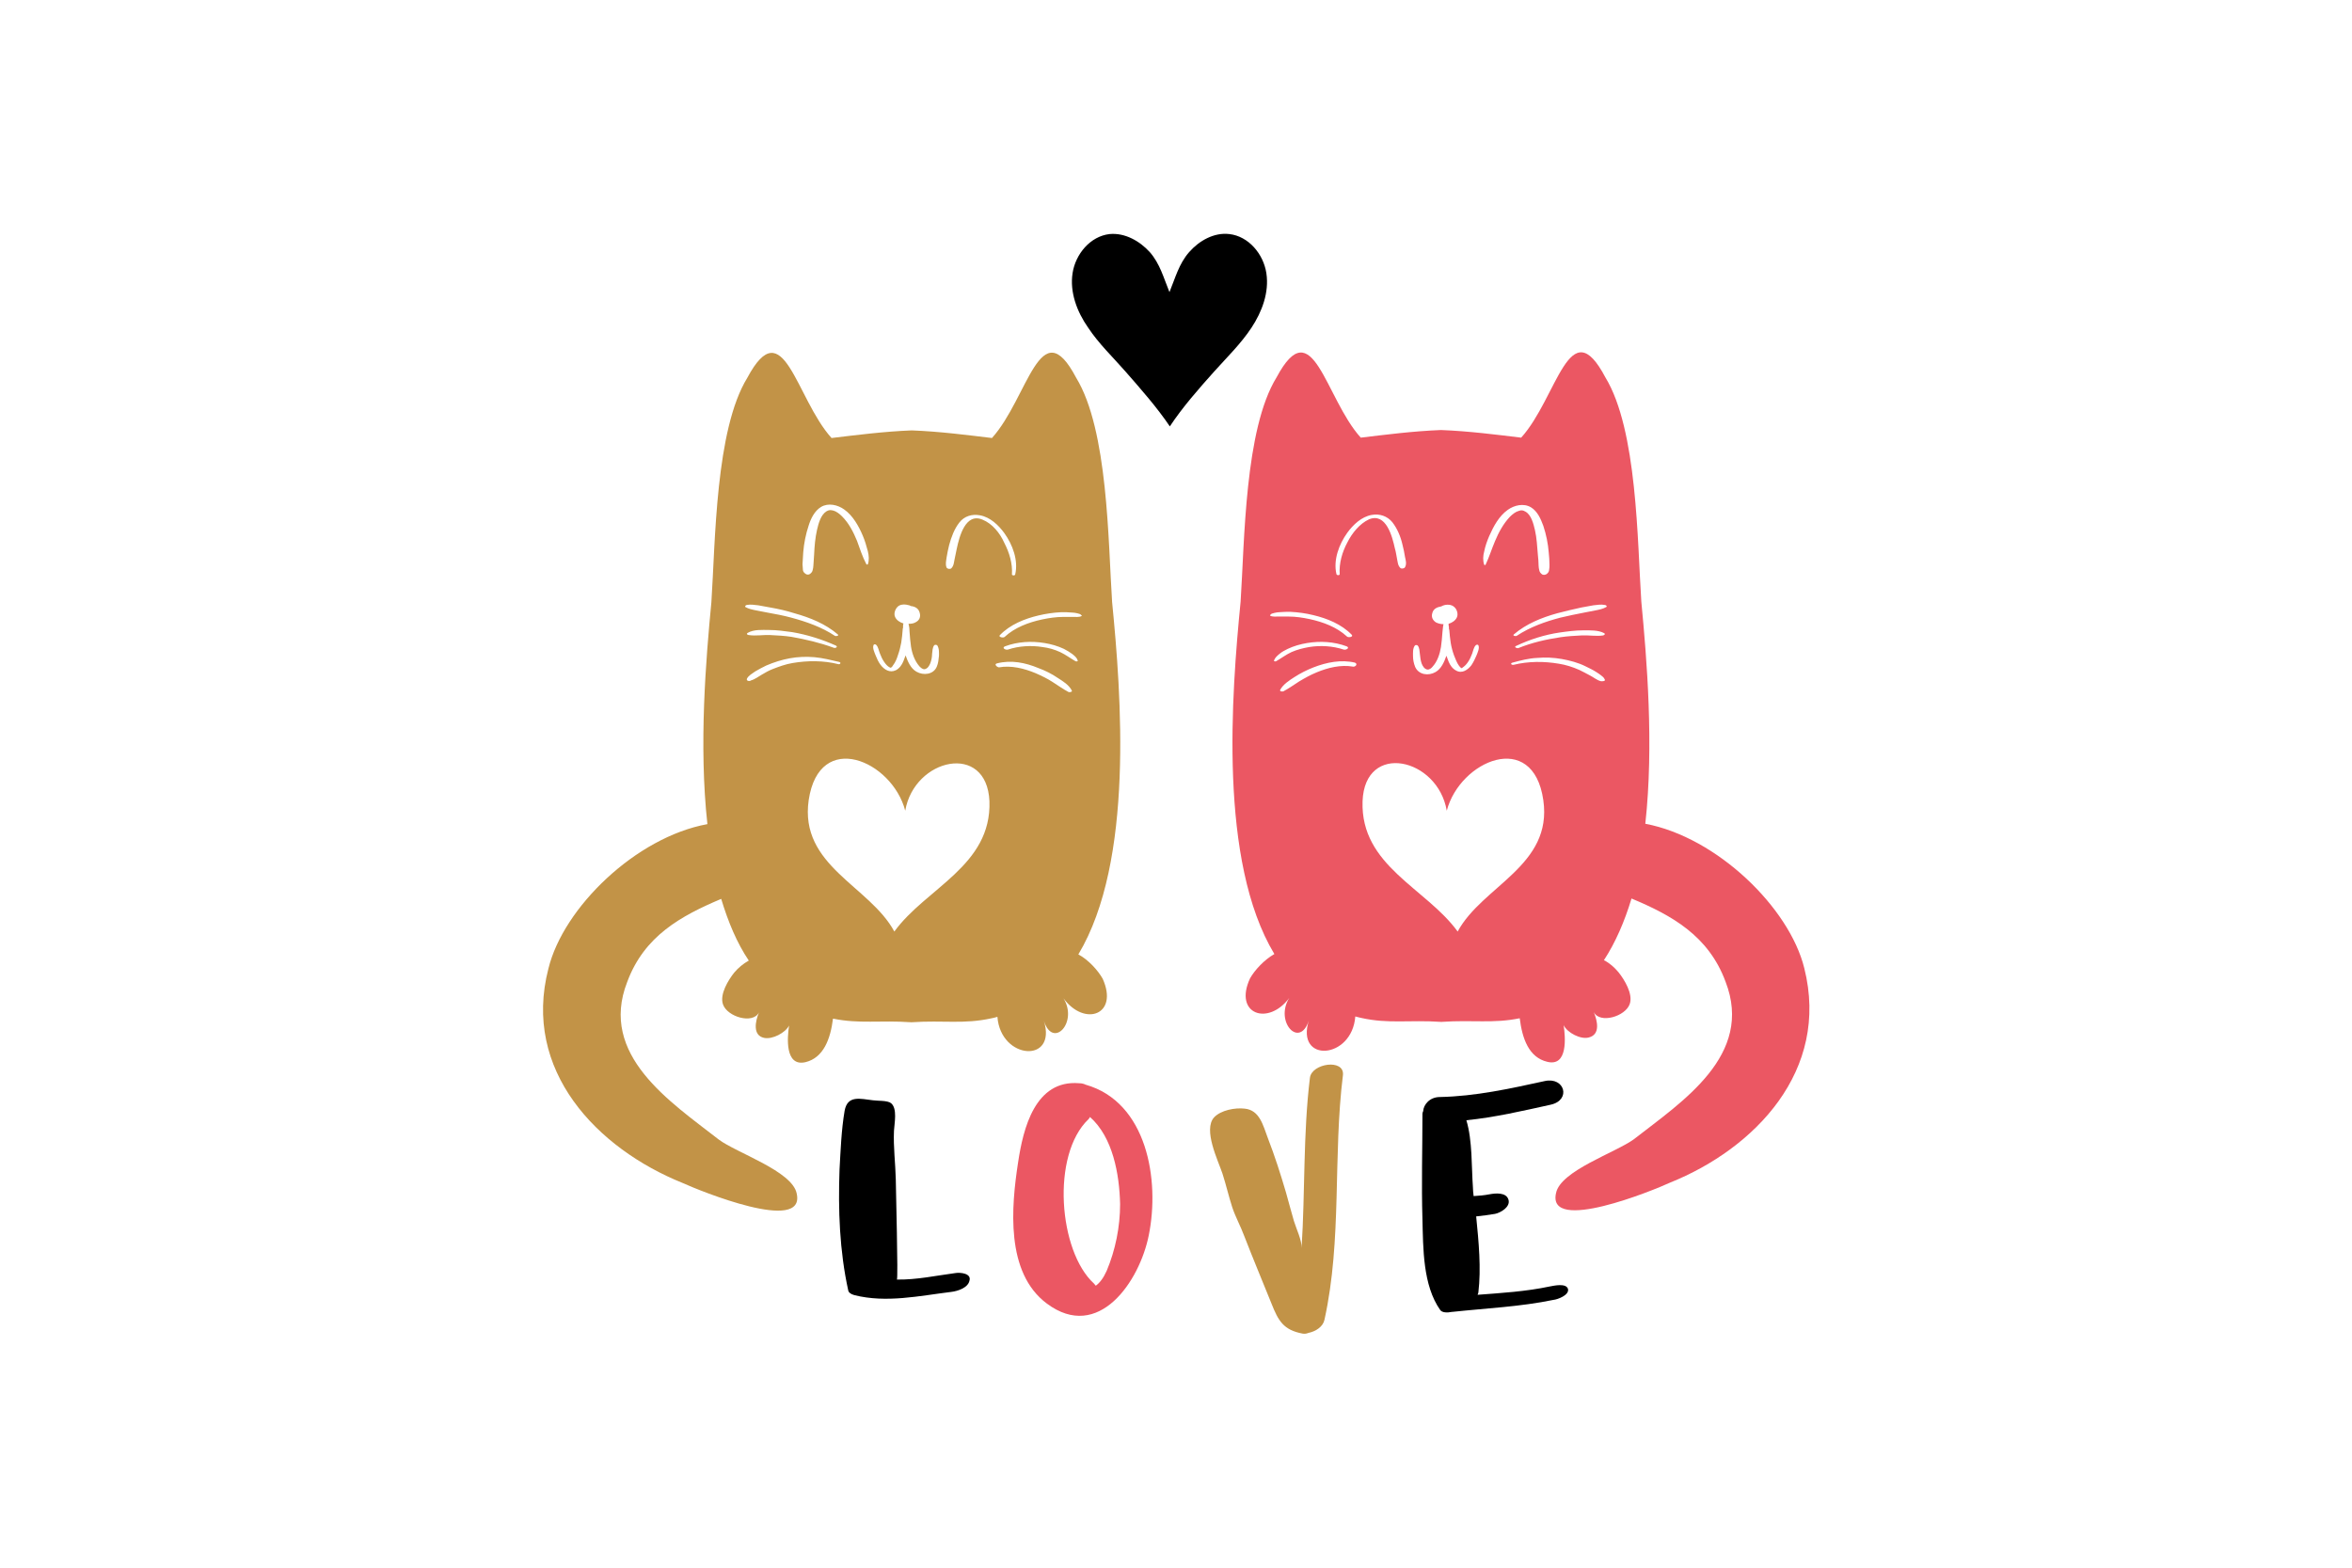 <?xml version="1.0" encoding="utf-8"?>
<!-- Generator: Adobe Illustrator 20.1.0, SVG Export Plug-In . SVG Version: 6.00 Build 0)  -->
<svg version="1.1" id="Calque_1" xmlns="http://www.w3.org/2000/svg" xmlns:xlink="http://www.w3.org/1999/xlink" x="0px" y="0px" width="300px" height="200px"
	 viewBox="0 0 432 432" style="enable-background:new 0 0 432 432;" xml:space="preserve">
<style type="text/css">
	.st0{fill:#EF7B7E;}
	.st1{fill:#FFFFFF;}
	.st2{fill-rule:evenodd;clip-rule:evenodd;}
	.st3{fill:#CC7B26;}
	.st4{fill:#020203;}
	.st5{fill:#CB9A3E;}
	.st6{fill:#E30613;}
	.st7{fill:#D60B52;}
	.st8{fill:#F39200;}
	.st9{fill:#E94E1B;}
	.st10{fill:#F0D3AF;}
	.st11{fill:#F7D1B3;}
	.st12{fill:#E2BBA2;}
	.st13{fill:#F18C75;}
	.st14{fill:#F1CCAB;}
	.st15{fill:#EB5763;}
	.st16{fill:#E71D73;}
	.st17{fill:#C29347;}
</style>
<g>
	<g>
		<path class="st15" d="M389.1,266.8c-4.1-16.7-24.1-36.1-43.8-39.8c2.4-21.8,0.4-45.5-1.1-61.2c-1.1-16.6-1.1-47.4-9.9-61.8
			c-9.9-18.8-13.2,5.5-23.2,16.6c-6.7-0.8-14.3-1.8-22.1-2.1c-7.7,0.3-15.4,1.3-22.1,2.1c-9.9-11-13.2-35.3-23.2-16.6
			c-8.8,14.3-8.8,45.2-9.9,61.8c-2.5,25.4-6.1,71.5,9.3,97.1c-2.8,1.6-5.4,4.4-6.7,6.7c-4.6,9.9,5,13.2,10.8,5.4
			c-4.1,6.6,2.9,14.1,5.4,6.2c-3.7,11.8,11.9,10.8,12.8-1.1c0.5,0.1,1,0.3,1.6,0.4c7.6,1.7,13.1,0.5,22.1,1.1
			c8.8-0.6,14.2,0.5,21.6-1c0.7,5.6,2.5,10.8,7.6,12c5.7,1.4,5-6.8,4.5-10.1c1,2.1,4.7,4,6.9,3.4c3.3-0.8,2.4-4.6,1.4-7
			c1.7,3.3,8.7,1.2,9.9-2.2c1-2.8-1.5-6.8-3.1-8.8c-1.1-1.3-2.4-2.5-4-3.3c3.2-4.9,5.7-10.7,7.6-17c11,4.6,21.2,10.2,25.9,22.9
			c7.9,20.3-12,33.1-25.2,43.4c-5,3.7-20.3,8.7-21.5,14.9c-2.5,11.2,26.9-0.8,31.4-2.9C375.5,316.5,396.2,295,389.1,266.8z
			 M300.9,152c0.3-1.5,0.8-2.9,1.4-4.3c1.2-2.7,2.7-5.5,5.1-7.2c1.8-1.3,4.4-1.9,6.4-0.7c1.8,1.1,2.7,3.2,3.4,5.1
			c0.8,2.4,1.3,4.9,1.5,7.4c0.1,1.1,0.2,2.2,0.2,3.3c0,0.5,0,1-0.1,1.4c0,0.5-0.3,0.9-0.7,1.2c-0.3,0.2-0.9,0.3-1.2,0.1
			c-0.4-0.3-0.7-0.6-0.8-1.1c-0.1-0.4-0.2-0.9-0.2-1.3c0-1-0.1-2-0.2-3c-0.2-2.3-0.3-4.6-0.8-6.8c-0.4-1.7-1-4.2-2.6-5.1
			c-0.7-0.4-1.1-0.5-1.9-0.2c-0.8,0.2-1.7,0.9-2.4,1.6c-1.8,1.9-3.1,4.3-4.1,6.7c-0.9,2.1-1.6,4.4-2.6,6.5c0,0.1-0.3,0.2-0.4,0
			C300.5,154.4,300.6,153.1,300.9,152z M281.8,177.9c0.1-0.2,0.6-0.2,0.8,0c0.5,0.6,0.5,1.6,0.6,2.4c0.1,0.9,0.2,1.8,0.5,2.6
			c0.3,0.7,0.7,1.4,1.5,1.6c0.6,0.1,1.2-0.4,1.5-0.8c1.3-1.4,2-3.5,2.3-5.4c0.2-1.3,0.3-2.7,0.4-4c0.1-0.7,0.1-1.5,0.3-2.3
			c0,0,0,0,0,0c-0.8,0-1.5-0.2-2.1-0.5c-0.9-0.6-1.3-1.5-1-2.5c0.3-1.3,1.4-1.7,2.5-1.9c0.1-0.1,0.3-0.1,0.4-0.2
			c1-0.4,2.4-0.4,3.2,0.4c0.7,0.6,1.1,1.9,0.7,2.8c-0.4,0.9-1.3,1.5-2.3,1.8c0,0.3,0,0.6,0.1,0.9c0,0.1,0,0.2,0,0.3
			c0,0.2,0,0.3,0.1,0.5c0.1,1.2,0.2,2.4,0.4,3.6c0.2,1.2,0.5,2.3,0.9,3.4c0.4,1,0.8,2.1,1.4,2.9c0.2,0.2,0.4,0.5,0.6,0.6
			c0,0,0.1,0,0.1,0c0.1,0,0.2,0,0.2-0.1c0.6-0.4,1.1-0.9,1.5-1.5c0.5-0.7,0.9-1.6,1.2-2.4c0.3-0.8,0.4-1.7,1-2.3
			c0.2-0.2,0.6-0.2,0.7,0c0.4,0.8-0.2,2-0.5,2.8c-0.4,0.9-0.8,1.8-1.4,2.7c-1,1.3-2.6,2.4-4.2,1.5c-1-0.5-1.7-1.5-2.1-2.5
			c-0.2-0.5-0.4-1.1-0.6-1.6c-0.6,1.7-1.4,3.6-3,4.5c-1.9,1.1-4.6,0.8-5.6-1.4c-0.4-1-0.6-2-0.6-3
			C281.3,179.9,281.2,178.7,281.8,177.9z M242,169.4c0.2-0.3,0.7-0.4,1.1-0.5c0.5-0.1,0.9-0.2,1.4-0.2c1-0.1,2-0.1,3-0.1
			c2.1,0.1,4.3,0.4,6.3,0.9c3.8,0.9,7.8,2.5,10.6,5.4c0.6,0.6-0.9,0.9-1.3,0.5c-2.8-2.6-6.6-4-10.3-4.8c-1.9-0.4-3.8-0.7-5.8-0.7
			c-0.9,0-1.8,0-2.7,0c-0.7,0-1.7,0.1-2.3-0.2C241.9,169.7,241.9,169.6,242,169.4z M243,182c0.3-0.8,0.9-1.3,1.5-1.8
			c0.7-0.6,1.5-1,2.3-1.4c1.7-0.8,3.5-1.3,5.3-1.6c3.6-0.6,7.4-0.4,10.9,0.9c1,0.4-0.1,1.1-0.8,0.9c-3-1-6.4-1.2-9.5-0.7
			c-1.7,0.3-3.3,0.7-4.9,1.4c-1.5,0.7-2.8,1.7-4.2,2.5C243.5,182.3,242.9,182.3,243,182z M264.8,183.7c-3.4-0.6-7,0.3-10.1,1.6
			c-1.7,0.7-3.3,1.6-4.8,2.5c-1.4,0.9-2.8,1.9-4.3,2.7c-0.2,0.1-1.1,0.1-0.9-0.4c0.8-1.5,2.5-2.6,3.9-3.5c1.7-1.1,3.5-2,5.3-2.7
			c3.6-1.4,7.6-2.2,11.4-1.3C266.2,183,265.4,183.8,264.8,183.7z M263.2,149.5c-1.4,2.6-2.3,5.7-2.1,8.7c0,0.4-0.8,0.4-0.9,0
			c-0.9-3.9,0.7-8.2,3-11.4c1.6-2.2,3.9-4.4,6.7-4.9c2.2-0.4,4.3,0.3,5.7,2c1.4,1.8,2.3,4,2.8,6.2c0.3,1.1,0.5,2.2,0.7,3.4
			c0.2,0.9,0.5,1.9,0,2.8c-0.2,0.4-1,0.5-1.3,0.2c-0.7-0.7-0.7-1.6-0.9-2.5c-0.2-1-0.3-1.9-0.6-2.9c-0.7-3.2-2.4-9.9-7.1-8
			C266.6,144.3,264.5,146.9,263.2,149.5z M293.6,256.7c-8.7-12-26.8-18.1-26.2-35.9c0.6-16.5,20.7-12,23.2,2.6
			c3.6-13.8,23.8-22.5,26.6-2.9C319.8,238.6,300.4,244.1,293.6,256.7z M333,187.7c-1.1-0.3-2-1.1-3-1.6c-0.9-0.5-1.9-1-2.9-1.5
			c-1.8-0.8-3.7-1.4-5.6-1.7c-4.1-0.7-8.4-0.7-12.5,0.3c-0.6,0.1-1-0.4-0.3-0.6c2.2-0.6,4.5-1.2,6.8-1.3c2.3-0.2,4.5-0.1,6.8,0.3
			c2.2,0.4,4.5,1,6.5,2c1,0.5,2.1,1,3,1.6c0.5,0.3,0.9,0.6,1.3,0.9c0.4,0.3,0.8,0.6,1,1.1C334.5,187.7,333.4,187.8,333,187.7z
			 M309.7,178c3.8-1.8,7.9-3.1,12-3.7c2.1-0.3,4.3-0.6,6.5-0.6c1.9,0,4.2-0.1,5.8,0.8c0.4,0.3-0.1,0.5-0.3,0.6
			c-1.9,0.3-3.9-0.1-5.9,0c-2,0.1-3.9,0.2-5.9,0.5c-4,0.6-7.9,1.5-11.6,3C309.9,178.7,309,178.3,309.7,178z M334.5,167.3
			c-0.9,0.5-1.9,0.7-2.9,0.9c-1,0.2-2.1,0.4-3.1,0.6c-2.2,0.4-4.4,0.9-6.6,1.4c-4.2,1.1-8.4,2.6-12,5c-0.3,0.2-1.3,0-0.8-0.4
			c3.4-2.9,7.6-4.6,11.9-5.8c2.2-0.6,4.5-1.1,6.7-1.6c1.1-0.2,2.2-0.4,3.3-0.6c1-0.1,2.1-0.3,3.1-0.1
			C334.5,166.7,334.9,167.1,334.5,167.3z"/>
		<path class="st17" d="M80.1,326c4.6,2.1,33.9,14.1,31.4,2.9c-1.2-6.2-16.6-11.2-21.5-14.9c-13.2-10.3-33.1-23.2-25.2-43.4
			c4.7-12.7,14.8-18.2,25.9-22.9c1.9,6.3,4.3,12.1,7.6,17c-1.6,0.9-2.9,2-4,3.3c-1.6,2-4.1,6-3.1,8.8c1.2,3.4,8.2,5.5,9.9,2.2
			c-1,2.4-1.8,6.3,1.4,7c2.3,0.5,5.9-1.4,6.9-3.4c-0.5,3.2-1.2,11.4,4.5,10.1c5-1.2,6.9-6.4,7.6-12c7.4,1.5,12.8,0.4,21.6,1
			c9-0.6,14.4,0.6,22.1-1.1c0.5-0.1,1-0.2,1.6-0.4c0.9,11.9,16.5,12.9,12.8,1.1c2.5,7.9,9.5,0.4,5.4-6.2c5.8,7.9,15.3,4.6,10.8-5.4
			c-1.3-2.3-3.9-5.2-6.7-6.7c15.4-25.7,11.8-71.7,9.3-97.1c-1.1-16.6-1.1-47.4-9.9-61.8c-9.9-18.8-13.2,5.5-23.2,16.6
			c-6.7-0.8-14.3-1.8-22.1-2.1c-7.7,0.3-15.4,1.3-22.1,2.1c-9.9-11-13.2-35.3-23.2-16.6c-8.8,14.3-8.8,45.2-9.9,61.8
			c-1.5,15.7-3.5,39.4-1.1,61.2c-19.7,3.6-39.7,23-43.8,39.8C35.8,295,56.5,316.5,80.1,326z M131.1,155.5c0,0.1-0.3,0.1-0.4,0
			c-1.1-2.1-1.8-4.3-2.6-6.5c-1-2.4-2.2-4.8-4.1-6.7c-0.7-0.7-1.6-1.4-2.4-1.6c-0.8-0.2-1.2-0.2-1.9,0.2c-1.6,1-2.2,3.4-2.6,5.1
			c-0.5,2.2-0.7,4.5-0.8,6.8c-0.1,1-0.1,2-0.2,3c0,0.4-0.1,0.9-0.2,1.3c-0.1,0.5-0.4,0.8-0.8,1.1c-0.3,0.2-0.9,0.2-1.2-0.1
			c-0.4-0.3-0.7-0.6-0.7-1.2c0-0.5-0.1-1-0.1-1.4c0.1-1.1,0.1-2.2,0.2-3.3c0.2-2.5,0.7-5,1.5-7.4c0.6-1.9,1.6-4,3.4-5.1
			c2-1.2,4.6-0.6,6.4,0.7c2.4,1.7,4,4.6,5.1,7.2c0.6,1.4,1,2.8,1.4,4.3C131.4,153.1,131.5,154.4,131.1,155.5z M150.7,180.7
			c-0.1,1-0.2,2.1-0.6,3c-0.9,2.2-3.7,2.5-5.6,1.4c-1.6-0.9-2.4-2.8-3-4.5c-0.2,0.5-0.4,1.1-0.6,1.6c-0.4,1-1.1,2-2.1,2.5
			c-1.7,0.8-3.2-0.2-4.2-1.5c-0.6-0.8-1-1.7-1.4-2.7c-0.3-0.8-0.9-2-0.5-2.8c0.1-0.2,0.5-0.2,0.7,0c0.6,0.6,0.7,1.6,1,2.3
			c0.3,0.8,0.7,1.7,1.2,2.4c0.4,0.6,0.9,1.2,1.5,1.5c0.1,0,0.2,0.1,0.2,0.1c0,0,0.1,0,0.1,0c0.3-0.1,0.5-0.4,0.6-0.6
			c0.7-0.9,1.1-1.9,1.4-2.9c0.4-1.1,0.7-2.3,0.9-3.4c0.2-1.2,0.3-2.4,0.4-3.6c0-0.2,0-0.3,0.1-0.5c0-0.1,0-0.2,0-0.3
			c0-0.3,0-0.6,0.1-0.9c-1-0.3-1.9-0.9-2.3-1.8c-0.4-0.9,0-2.1,0.7-2.8c0.8-0.8,2.2-0.7,3.2-0.4c0.1,0,0.3,0.1,0.4,0.2
			c1.1,0.1,2.2,0.6,2.5,1.9c0.3,1.1-0.1,2-1,2.5c-0.6,0.4-1.3,0.5-2.1,0.5c0,0,0,0,0,0c0.2,0.7,0.3,1.5,0.3,2.3
			c0.1,1.3,0.2,2.7,0.4,4c0.3,1.9,1,3.9,2.3,5.4c0.4,0.4,0.9,0.9,1.5,0.8c0.8-0.2,1.2-0.9,1.5-1.6c0.3-0.8,0.5-1.7,0.5-2.6
			c0.1-0.8,0.1-1.8,0.6-2.4c0.2-0.2,0.6-0.1,0.8,0C150.8,178.7,150.7,179.9,150.7,180.7z M189.9,169.8c-0.6,0.3-1.6,0.2-2.3,0.2
			c-0.9,0-1.8,0-2.7,0c-1.9,0-3.9,0.3-5.8,0.7c-3.7,0.8-7.5,2.2-10.3,4.8c-0.4,0.4-1.9,0-1.3-0.5c2.8-2.9,6.8-4.5,10.6-5.4
			c2.1-0.5,4.2-0.8,6.3-0.9c1,0,2,0,3,0.1c0.5,0,0.9,0.1,1.4,0.2c0.4,0.1,0.9,0.2,1.1,0.5C190.1,169.6,190.1,169.7,189.9,169.8z
			 M188.3,182.2c-1.4-0.8-2.7-1.8-4.2-2.5c-1.5-0.7-3.2-1.2-4.9-1.4c-3.1-0.5-6.5-0.3-9.5,0.7c-0.7,0.2-1.8-0.5-0.8-0.9
			c3.5-1.3,7.3-1.5,10.9-0.9c1.8,0.3,3.6,0.8,5.3,1.6c0.8,0.4,1.6,0.9,2.3,1.4c0.6,0.5,1.3,1,1.5,1.8
			C189.1,182.3,188.5,182.3,188.3,182.2z M166.7,182.8c3.9-1,7.8-0.2,11.4,1.3c1.9,0.7,3.7,1.6,5.3,2.7c1.4,0.9,3.1,1.9,3.9,3.5
			c0.2,0.4-0.7,0.5-0.9,0.4c-1.5-0.8-2.9-1.8-4.3-2.7c-1.5-1-3.2-1.8-4.8-2.5c-3.1-1.3-6.7-2.2-10.1-1.6
			C166.6,183.8,165.8,183,166.7,182.8z M162.7,143.2c-4.7-2-6.4,4.7-7.1,8c-0.2,1-0.4,1.9-0.6,2.9c-0.2,0.9-0.2,1.8-0.9,2.5
			c-0.3,0.3-1.1,0.2-1.3-0.2c-0.4-0.9-0.1-1.9,0-2.8c0.2-1.1,0.4-2.3,0.7-3.4c0.6-2.2,1.4-4.4,2.8-6.2c1.4-1.8,3.5-2.4,5.7-2
			c2.8,0.5,5.1,2.7,6.7,4.9c2.3,3.2,3.9,7.5,3,11.4c-0.1,0.4-0.9,0.3-0.9,0c0.2-3-0.7-6-2.1-8.7
			C167.5,146.9,165.4,144.3,162.7,143.2z M114.8,220.5c2.9-19.6,23-10.9,26.6,2.9c2.5-14.5,22.5-19,23.2-2.6
			c0.6,17.8-17.5,23.9-26.2,35.9C131.6,244.1,112.2,238.6,114.8,220.5z M97.8,187c0.2-0.4,0.6-0.8,1-1.1c0.4-0.3,0.9-0.6,1.3-0.9
			c1-0.6,2-1.1,3-1.6c2.1-0.9,4.3-1.6,6.5-2c2.2-0.4,4.5-0.5,6.8-0.3c2.3,0.2,4.6,0.8,6.8,1.3c0.7,0.2,0.2,0.8-0.3,0.6
			c-4-1-8.4-1-12.5-0.3c-1.9,0.3-3.8,1-5.6,1.7c-1,0.4-1.9,0.9-2.9,1.5c-0.9,0.5-1.9,1.3-3,1.6C98.6,187.8,97.5,187.7,97.8,187z
			 M121.7,178.5c-3.8-1.4-7.7-2.3-11.6-3c-1.9-0.3-3.9-0.4-5.9-0.5c-1.9-0.1-3.9,0.3-5.9,0c-0.3,0-0.8-0.3-0.3-0.6
			c1.7-1,4-0.8,5.8-0.8c2.2,0,4.3,0.3,6.5,0.6c4.1,0.7,8.2,2,12,3.7C123,178.3,122.1,178.7,121.7,178.5z M97.8,166.7
			c1-0.2,2.1,0,3.1,0.1c1.1,0.2,2.2,0.4,3.3,0.6c2.3,0.4,4.5,0.9,6.7,1.6c4.3,1.2,8.5,2.9,11.9,5.8c0.5,0.4-0.5,0.6-0.8,0.4
			c-3.6-2.4-7.9-3.9-12-5c-2.2-0.6-4.4-1-6.6-1.4c-1-0.2-2.1-0.4-3.1-0.6c-1-0.2-2-0.4-2.9-0.9C97.1,167.1,97.5,166.7,97.8,166.7z"
			/>
	</g>
	<g>
		<path d="M324,355.2c-0.5-1.7-3.9-0.9-5-0.7c-6.6,1.4-13.3,1.8-19.9,2.3c0.1-0.2,0.1-0.4,0.2-0.6c0.8-6.7,0.1-14-0.6-21
			c1.7-0.2,3.5-0.4,5.2-0.7c1.5-0.3,4.3-1.9,3.7-3.9c-0.6-2.1-3.6-1.8-5.2-1.5c-1.5,0.3-2.9,0.4-4.4,0.5c-0.1-0.9-0.2-1.7-0.2-2.5
			c-0.4-5.4-0.1-12.8-1.8-18.4c7.9-0.8,15.6-2.6,23.3-4.3c5.6-1.3,3.8-7.7-1.7-6.5c-9.6,2.1-19.1,4.2-28.9,4.4
			c-2.8,0-4.5,2.1-4.6,3.9c-0.1,0.2-0.2,0.5-0.2,0.7c0,9.7-0.3,19.4,0,29.1c0.2,8,0.1,18.2,4.9,25c0.5,0.7,1.8,0.8,3.3,0.5
			c0,0,0.1,0,0.1,0c9.3-1,18.6-1.4,27.8-3.3C321.1,358.1,324.4,356.9,324,355.2z"/>
		<path class="st17" d="M252.9,297c-1.9,15.5-1.3,31.3-2.3,46.9c0.1-2.1-1.5-5.4-2.1-7.4c-0.7-2.6-1.5-5.2-2.2-7.9
			c-1.5-5.1-3.1-10.1-5-15c-1.3-3.4-2.2-7.7-6.4-8.1c-2.6-0.3-6.5,0.4-8.4,2.4c-3.1,3.4,1.1,11.9,2.3,15.5c1,3.1,1.7,6.2,2.7,9.3
			c0.9,2.7,2.3,5.2,3.3,7.9c2.4,6.2,5,12.4,7.5,18.6c1.9,4.8,3.3,7.3,8.6,8.3c0.6,0.1,1.1,0,1.6-0.2c2-0.4,4-1.7,4.4-3.6
			c4.9-22.2,2.3-45,5.1-67.5C262.4,291.7,253.4,293,252.9,297z"/>
		<path class="st15" d="M191.1,298.9c-0.4-0.2-1-0.4-1.8-0.4c-12.1-1-15.4,12.4-16.8,21.8c-1.9,12.3-3.5,30.4,7.9,38.9
			c14.3,10.7,25.6-6.2,28.1-18.8C211.6,325.1,208,303.7,191.1,298.9z M196.9,350.2c-0.9,2-1.9,3.3-3,4.1c-0.2-0.2-0.3-0.4-0.5-0.6
			c-9.7-8.8-11.9-35.4-1.5-45.3c0.2-0.2,0.3-0.4,0.4-0.6c6.3,5.6,8.1,15.7,8.3,24C200.6,338.1,199.3,344.5,196.9,350.2z"/>
		<path d="M155.3,350.8c-5.3,0.7-10.8,1.9-16.2,1.8c0.4,0-0.3-25.3-0.3-27.6c-0.1-4.4-0.7-8.9-0.5-13.4c0.1-2,1-6.1-0.8-7.6
			c-1-0.8-3.7-0.6-5-0.8c-3.5-0.4-7-1.5-7.8,2.9c-0.9,5.3-1.1,10.9-1.4,16.2c-0.4,11.1,0,22.4,2.4,33.3c0.1,0.5,0.6,1,1.7,1.3
			c8.8,2.2,17.8,0.2,26.7-0.9c1.7-0.2,4.6-1.1,5-3.1C159.7,350.9,156.6,350.6,155.3,350.8z"/>
	</g>
	<path d="M187.5,75.3c0.8-5.3,4.9-10.2,10.2-10.8c4.2-0.4,8.3,1.9,11.1,5c2.8,3.2,3.8,7.1,5.4,11c1.6-3.9,2.6-7.8,5.4-11
		c2.8-3.2,6.9-5.5,11.1-5c5.3,0.6,9.4,5.5,10.2,10.8c0.8,5.3-1.2,10.6-4.1,15c-2.9,4.4-6.8,8.2-10.3,12.1
		c-4.2,4.7-8.7,9.8-12.2,15.1c-3.5-5.2-8-10.3-12.2-15.1c-3.5-4-7.4-7.7-10.3-12.1C188.7,85.9,186.7,80.5,187.5,75.3z"/>
</g>
</svg>
